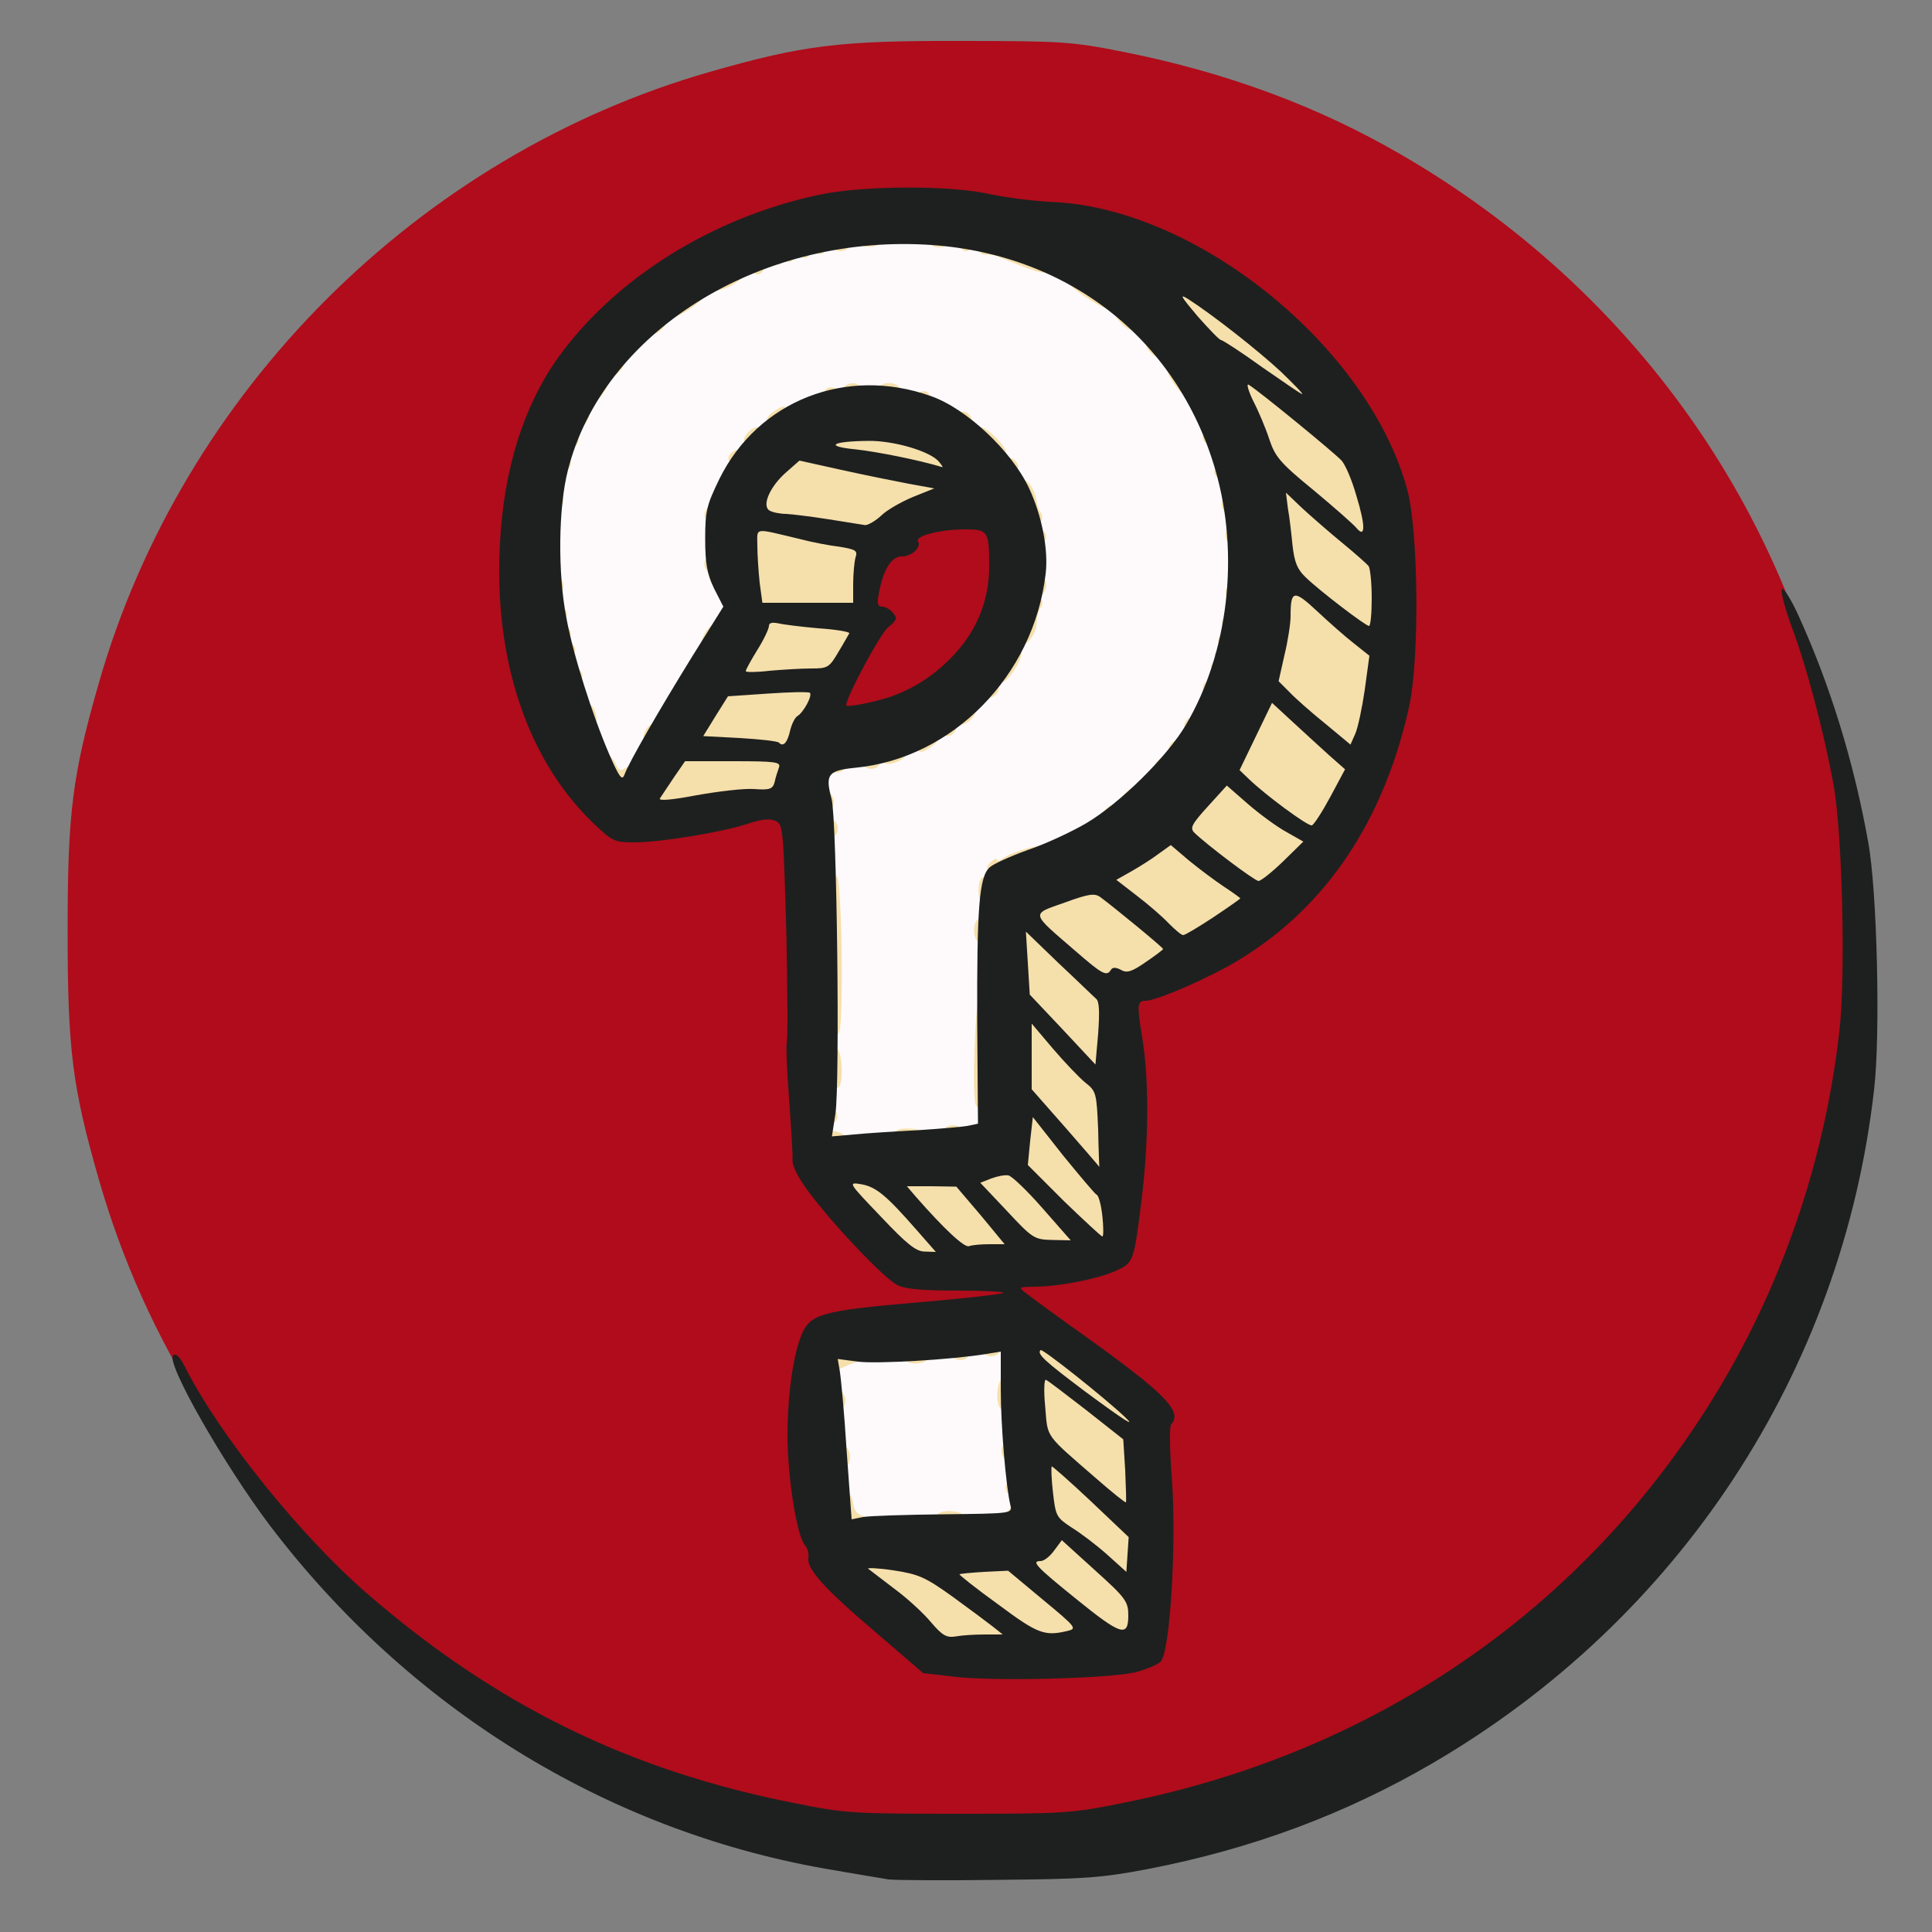 <!DOCTYPE svg PUBLIC "-//W3C//DTD SVG 20010904//EN" "http://www.w3.org/TR/2001/REC-SVG-20010904/DTD/svg10.dtd">
<svg version="1.0" xmlns="http://www.w3.org/2000/svg" width="500px" height="500px" viewBox="0 0 5000 5000" preserveAspectRatio="xMidYMid meet">
<rect x="0" y="0" width="5000" height="5000" fill="#808080" stroke="none"/>
<g id="layer1" fill="#fefafb" stroke="none">
 <path d="M2197 3933 c-9 -15 -23 -144 -32 -296 -3 -44 -7 -82 -9 -85 -2 -4 -1 -15 3 -25 6 -16 22 -19 141 -22 74 -2 164 -6 200 -10 36 -3 74 -7 85 -8 19 -2 20 4 21 103 1 58 4 128 7 155 17 147 18 167 9 178 -12 14 -417 23 -425 10z"/>
 <path d="M2169 2950 c-23 -6 -24 -9 -20 -71 7 -113 6 -610 -2 -712 -4 -54 -12 -107 -17 -117 -10 -19 2 -70 17 -70 46 -2 161 -23 186 -33 111 -48 137 -66 203 -133 130 -135 182 -312 139 -479 -9 -33 -24 -72 -35 -87 -11 -15 -20 -32 -20 -37 0 -6 -24 -35 -54 -65 -52 -52 -145 -106 -211 -122 -51 -12 -189 -9 -225 5 -147 57 -202 105 -255 221 -46 99 -49 189 -9 269 l26 52 -31 44 c-17 24 -31 46 -31 50 0 3 -10 21 -23 38 -27 40 -44 66 -57 92 -6 11 -19 34 -30 50 -11 17 -29 48 -40 70 -27 54 -57 106 -68 117 -5 5 -20 -15 -36 -49 -15 -32 -31 -66 -37 -75 -5 -10 -9 -23 -9 -30 0 -7 -7 -26 -15 -42 -17 -32 -21 -46 -59 -206 -20 -88 -24 -126 -22 -240 2 -144 10 -181 65 -300 25 -54 117 -175 169 -221 84 -74 176 -131 307 -190 44 -19 175 -49 265 -60 81 -9 146 -8 260 6 14 1 73 19 131 38 119 39 224 104 317 196 62 61 146 175 169 231 9 19 19 43 24 52 5 10 14 37 20 60 41 166 45 324 10 462 -13 50 -27 97 -31 105 -4 9 -15 32 -24 51 -42 89 -120 184 -211 260 -40 33 -76 60 -79 60 -3 0 -21 11 -40 24 -19 13 -74 36 -123 51 -86 27 -105 40 -111 80 -1 11 -4 156 -6 323 -2 167 -6 306 -9 308 -3 3 -45 7 -93 10 -49 3 -125 9 -170 13 -44 3 -91 4 -105 1z"/>
 </g>
<g id="layer2" fill="#f5dfab" stroke="none">
 <path d="M2407 4215 c-20 -23 -74 -71 -121 -106 -47 -35 -82 -67 -78 -71 4 -4 46 -3 92 4 76 11 90 16 154 63 139 99 176 129 168 136 -4 4 -46 9 -93 12 l-87 5 -35 -43z"/>
 <path d="M2625 4204 c-150 -113 -177 -136 -169 -144 5 -5 42 -10 81 -11 l73 -4 105 89 c59 49 103 92 98 96 -4 5 -35 11 -68 14 -59 5 -61 5 -120 -40z"/>
 <path d="M2780 4154 c-144 -116 -139 -110 -104 -126 36 -15 45 -28 38 -50 -12 -39 20 -23 108 55 120 108 120 107 116 159 -5 70 -33 63 -158 -38z"/>
 <path d="M2875 4053 c-27 -25 -75 -63 -106 -84 l-57 -39 -7 -74 c-4 -41 -4 -79 0 -86 4 -7 39 20 94 73 48 46 99 92 114 102 25 16 27 23 27 81 0 34 -3 65 -7 67 -5 3 -30 -15 -58 -40z"/>
 <path d="M2184 3936 c-8 -21 -1 -66 11 -69 6 -1 11 10 13 24 2 17 11 29 24 32 11 3 17 10 13 16 -9 16 -55 13 -61 -3z"/>
 <path d="M2425 3930 c-3 -5 0 -13 9 -16 21 -8 61 -1 61 11 0 14 -62 19 -70 5z"/>
 <path d="M2607 3934 c-3 -4 -2 -16 4 -26 13 -24 35 -9 26 16 -7 17 -19 21 -30 10z"/>
 <path d="M2849 3857 c-41 -35 -93 -82 -117 -103 l-43 -39 -3 -90 c-2 -49 -7 -103 -11 -118 -15 -57 10 -49 113 37 56 47 113 93 127 102 26 17 32 38 15 49 -11 7 -26 -2 -82 -45 -16 -12 -28 -19 -28 -16 0 3 24 24 54 46 l53 40 6 93 c3 50 2 95 -2 100 -4 4 -41 -21 -82 -56z"/>
 <path d="M2605 3860 c-4 -6 -3 -16 3 -22 6 -6 12 -6 17 2 4 6 3 16 -3 22 -6 6 -12 6 -17 -2z"/>
 <path d="M2174 3786 c-8 -21 3 -49 16 -41 5 3 10 15 10 25 0 25 -18 36 -26 16z"/>
 <path d="M2594 3766 c-4 -10 -2 -22 4 -28 8 -8 13 -7 18 6 4 10 2 22 -4 28 -8 8 -13 7 -18 -6z"/>
 <path d="M2164 3636 c-4 -10 -2 -22 4 -28 8 -8 13 -7 18 6 4 10 2 22 -4 28 -8 8 -13 7 -18 -6z"/>
 <path d="M2585 3638 c-9 -22 -2 -68 10 -71 14 -3 19 63 6 76 -7 7 -12 5 -16 -5z"/>
 <path d="M2154 3536 c-9 -22 1 -31 35 -34 34 -3 52 15 24 24 -10 3 -26 10 -36 15 -13 7 -19 5 -23 -5z"/>
 <path d="M2345 3521 c-7 -13 17 -24 40 -19 9 1 16 8 16 13 0 14 -48 19 -56 6z"/>
 <path d="M2465 3510 c-8 -12 20 -24 35 -15 6 3 8 11 5 16 -8 12 -32 12 -40 -1z"/>
 <path d="M2545 3500 c-8 -12 20 -24 35 -15 6 3 8 11 5 16 -8 12 -32 12 -40 -1z"/>
 <path d="M2262 3154 c-56 -58 -100 -109 -97 -114 2 -4 29 -2 58 4 49 10 59 17 135 101 45 50 80 95 79 100 -2 6 -19 11 -38 12 -31 2 -43 -7 -137 -103z"/>
 <path d="M2409 3162 c-44 -47 -78 -90 -76 -96 2 -6 35 -12 73 -14 l69 -3 78 91 c47 55 72 92 65 95 -7 2 -39 5 -71 8 l-58 4 -80 -85z"/>
 <path d="M2598 3146 c-43 -46 -78 -87 -78 -90 0 -9 65 -36 87 -36 19 0 196 194 186 204 -4 3 -31 6 -62 5 l-56 0 -77 -83z"/>
 <path d="M2747 3122 l-107 -108 7 -69 c5 -37 13 -70 19 -72 6 -2 39 33 74 77 34 45 77 96 95 113 29 29 33 39 37 96 2 37 -1 65 -7 68 -6 1 -59 -45 -118 -105z"/>
 <path d="M2755 2937 l-100 -112 -5 -100 c-3 -55 -3 -104 1 -108 3 -5 36 27 72 71 37 43 82 91 101 105 l34 26 4 108 c3 59 2 111 -2 115 -3 5 -51 -43 -105 -105z"/>
 <path d="M2135 2951 c-3 -6 -4 -15 -1 -20 8 -12 55 1 56 14 1 14 -47 19 -55 6z"/>
 <path d="M2315 2940 c-3 -5 0 -13 9 -16 21 -8 71 -1 71 11 0 14 -72 19 -80 5z"/>
 <path d="M2445 2930 c-8 -12 20 -24 35 -15 6 3 8 11 5 16 -8 12 -32 12 -40 -1z"/>
 <path d="M2145 2900 c-4 -6 -3 -16 3 -22 6 -6 12 -6 17 2 4 6 3 16 -3 22 -6 6 -12 6 -17 -2z"/>
 <path d="M2525 2859 c-10 -26 -1 -279 10 -279 14 0 19 270 6 283 -7 7 -12 5 -16 -4z"/>
 <path d="M2155 2808 c-9 -24 -2 -93 10 -93 14 0 19 85 6 98 -7 7 -12 5 -16 -5z"/>
 <path d="M2740 2676 l-95 -103 -6 -89 c-3 -49 -3 -93 1 -97 4 -4 45 30 91 76 46 46 96 92 111 103 l27 19 -7 94 c-4 52 -11 96 -17 97 -5 2 -53 -43 -105 -100z"/>
 <path d="M2155 2669 c-10 -26 -1 -399 10 -402 14 -3 19 393 6 406 -7 7 -12 5 -16 -4z"/>
 <path d="M2790 2487 c-100 -86 -136 -125 -124 -135 21 -19 166 -63 177 -54 14 11 190 153 195 157 2 2 -24 22 -57 45 -47 31 -65 39 -78 31 -12 -6 -20 -5 -28 6 -9 12 -23 3 -85 -50z"/>
 <path d="M2524 2427 c-7 -20 -2 -47 11 -50 14 -3 19 43 6 56 -7 7 -12 6 -17 -6z"/>
 <path d="M3034 2419 c-10 -12 -52 -49 -93 -82 -84 -69 -87 -55 27 -128 l62 -41 58 46 c31 25 76 60 100 76 23 17 40 35 37 40 -8 14 -152 110 -163 110 -5 0 -17 -10 -28 -21z"/>
 <path d="M2536 2328 c-8 -22 -2 -58 9 -58 13 0 17 57 5 65 -6 4 -12 0 -14 -7z"/>
 <path d="M3155 2229 c-49 -39 -91 -75 -93 -80 -2 -5 22 -38 54 -73 l57 -64 63 54 c61 51 122 90 130 82 2 -3 -24 -25 -59 -50 -34 -26 -75 -60 -90 -76 l-29 -30 40 -83 c22 -46 42 -92 46 -103 6 -16 14 -12 64 35 31 30 81 75 110 100 l54 46 -30 59 c-53 106 -182 255 -218 254 -5 -1 -49 -33 -99 -71z"/>
 <path d="M2556 2252 c-3 -6 1 -15 9 -22 8 -7 15 -9 15 -5 0 4 6 3 13 -2 23 -18 106 -42 113 -32 6 10 -56 39 -92 43 -13 1 -29 8 -38 15 -8 7 -17 8 -20 3z"/>
 <path d="M2144 2156 c-4 -10 -2 -22 4 -28 8 -8 13 -7 18 6 4 10 2 22 -4 28 -8 8 -13 7 -18 -6z"/>
 <path d="M2856 2112 c-3 -6 1 -15 8 -21 8 -7 17 -8 20 -3 3 6 -1 15 -8 21 -8 7 -17 8 -20 3z"/>
 <path d="M1677 2092 c-3 -4 17 -37 44 -75 l49 -67 128 -1 c83 0 120 -3 107 -9 -11 -5 -62 -9 -113 -8 -51 0 -95 -2 -98 -5 -3 -3 14 -37 39 -75 l45 -69 77 -6 c98 -9 160 -9 168 -1 7 7 -28 79 -42 89 -6 3 -22 45 -36 93 -15 48 -31 91 -36 96 -5 6 -30 9 -56 8 -27 -2 -97 6 -157 18 -128 23 -114 22 -119 12z"/>
 <path d="M2134 2086 c-4 -10 -2 -22 4 -28 8 -8 13 -7 18 6 4 10 2 22 -4 28 -8 8 -13 7 -18 -6z"/>
 <path d="M2896 2082 c-3 -5 5 -19 18 -31 13 -13 26 -18 30 -13 3 5 -5 19 -18 31 -13 13 -26 18 -30 13z"/>
 <path d="M1580 2005 c-6 -15 -13 -31 -15 -36 -3 -4 -1 -10 5 -14 5 -3 15 5 22 19 8 19 14 23 24 15 16 -13 31 8 15 24 -6 6 -11 7 -11 3 0 -5 -7 -3 -15 4 -12 10 -16 8 -25 -15z"/>
 <path d="M2135 1990 c-3 -6 1 -13 9 -16 21 -8 49 3 41 16 -8 13 -42 13 -50 0z"/>
 <path d="M2986 1992 c-3 -5 3 -17 13 -26 11 -10 22 -13 25 -8 3 5 -3 17 -13 26 -11 10 -22 13 -25 8z"/>
 <path d="M2235 1980 c-6 -10 14 -23 31 -19 5 1 22 -3 38 -10 20 -8 33 -8 39 -2 11 11 -38 35 -53 26 -5 -3 -11 -1 -15 5 -8 13 -32 13 -40 0z"/>
 <path d="M2376 1941 c-3 -5 5 -16 19 -25 24 -16 45 -6 22 11 -24 19 -36 23 -41 14z"/>
 <path d="M3026 1942 c-3 -6 1 -15 8 -21 8 -7 17 -8 20 -3 3 6 -1 15 -8 21 -8 7 -17 8 -20 3z"/>
 <path d="M3415 1881 c-126 -108 -128 -110 -115 -162 6 -24 15 -79 20 -122 5 -43 12 -82 16 -88 3 -6 33 15 67 48 34 33 83 74 110 93 54 38 56 50 33 172 -16 82 -32 128 -43 127 -5 0 -44 -31 -88 -68z"/>
 <path d="M1667 1913 c-4 -6 0 -18 7 -28 8 -11 16 -14 19 -8 4 6 0 18 -7 28 -8 11 -16 14 -19 8z"/>
 <path d="M2446 1902 c-3 -6 1 -15 8 -21 8 -7 17 -8 20 -3 3 6 -1 15 -8 21 -8 7 -17 8 -20 3z"/>
 <path d="M3066 1882 c-3 -6 1 -15 8 -21 8 -7 17 -8 20 -3 3 6 -1 15 -8 21 -8 7 -17 8 -20 3z"/>
 <path d="M1520 1860 c-11 -21 -5 -44 9 -35 13 7 20 44 11 50 -5 3 -14 -4 -20 -15z"/>
 <path d="M2486 1872 c-3 -5 3 -17 13 -26 11 -10 22 -13 25 -8 3 5 -3 17 -13 26 -11 10 -22 13 -25 8z"/>
 <path d="M2556 1802 c-3 -6 1 -15 8 -21 8 -7 17 -8 20 -3 3 6 -1 15 -8 21 -8 7 -17 8 -20 3z"/>
 <path d="M3115 1790 c-4 -6 -3 -16 3 -22 6 -6 12 -6 17 2 4 6 3 16 -3 22 -6 6 -12 6 -17 -2z"/>
 <path d="M1485 1760 c-4 -6 -3 -16 3 -22 6 -6 12 -6 17 2 4 6 3 16 -3 22 -6 6 -12 6 -17 -2z"/>
 <path d="M1904 1758 c-3 -5 11 -35 30 -67 20 -32 36 -66 36 -74 0 -9 3 -18 8 -21 16 -9 247 20 245 32 -2 6 -19 36 -38 67 l-36 55 -62 1 c-34 0 -88 4 -120 8 -32 4 -60 3 -63 -1z"/>
 <path d="M2587 1764 c-9 -9 44 -85 54 -78 5 3 1 19 -8 35 -21 36 -38 51 -46 43z"/>
 <path d="M3136 1731 c-4 -5 -2 -12 4 -16 6 -4 8 -10 5 -15 -3 -5 -1 -11 4 -15 6 -3 8 -12 5 -19 -7 -17 12 -30 21 -16 4 6 1 17 -5 25 -7 8 -9 15 -5 15 4 0 1 7 -6 17 -8 9 -12 18 -11 20 2 3 1 7 -1 9 -3 3 -8 1 -11 -5z"/>
 <path d="M1465 1690 c-4 -6 -4 -14 -1 -17 3 -3 1 -12 -5 -19 -6 -7 -8 -18 -4 -24 9 -14 28 -1 21 15 -2 7 1 18 7 24 8 8 8 14 0 22 -8 8 -13 8 -18 -1z"/>
 <path d="M1817 1664 c-3 -5 3 -20 12 -33 11 -14 21 -19 25 -13 3 5 -2 20 -12 33 -11 12 -21 18 -25 13z"/>
 <path d="M2648 1665 c-7 -7 10 -64 23 -79 4 -5 5 -14 3 -21 -3 -7 -1 -16 4 -19 6 -3 8 -15 5 -25 -3 -10 0 -22 6 -26 16 -9 26 22 12 39 -6 7 -8 16 -5 19 3 3 2 12 -2 19 -8 13 -9 17 -12 49 -3 21 -26 52 -34 44z"/>
 <path d="M3474 1591 c-134 -100 -142 -111 -154 -220 -6 -52 -13 -97 -15 -102 -3 -4 0 -11 6 -14 6 -4 32 13 57 37 26 25 76 69 112 97 36 29 71 60 78 69 14 18 17 178 3 186 -5 3 -44 -21 -87 -53z"/>
 <path d="M3165 1620 c-4 -6 -3 -16 3 -22 6 -6 12 -6 17 2 4 6 3 16 -3 22 -6 6 -12 6 -17 -2z"/>
 <path d="M1445 1600 c-4 -6 -3 -16 3 -22 6 -6 12 -6 17 2 4 6 3 16 -3 22 -6 6 -12 6 -17 -2z"/>
 <path d="M1956 1572 c-3 -5 -8 -51 -12 -103 -9 -122 -6 -125 102 -100 43 11 99 22 124 26 57 9 71 21 64 52 -4 13 -7 47 -8 76 l-1 52 -132 3 c-72 1 -134 -1 -137 -6z"/>
 <path d="M3174 1546 c-4 -10 -2 -22 4 -28 8 -8 13 -7 18 6 4 10 2 22 -4 28 -8 8 -13 7 -18 -6z"/>
 <path d="M1434 1526 c-4 -10 -2 -22 4 -28 8 -8 13 -7 18 6 4 10 2 22 -4 28 -8 8 -13 7 -18 -6z"/>
 <path d="M1839 1506 c-1 -3 -2 -9 -3 -13 -1 -5 -5 -14 -9 -20 -5 -7 -5 -18 -2 -23 9 -14 28 -1 21 15 -2 7 0 17 6 23 6 6 6 12 -1 16 -6 4 -12 5 -12 2z"/>
 <path d="M3524 1399 c-11 -12 -69 -63 -130 -115 -101 -84 -113 -98 -129 -146 -9 -29 -32 -82 -51 -117 -18 -35 -31 -68 -28 -72 7 -12 303 230 319 260 7 15 19 51 28 81 32 117 29 151 -9 109z"/>
 <path d="M2685 1400 c-4 -6 -3 -16 3 -22 6 -6 12 -6 17 2 4 6 3 16 -3 22 -6 6 -12 6 -17 -2z"/>
 <path d="M3174 1396 c-4 -10 -2 -22 4 -28 8 -8 13 -7 18 6 4 10 2 22 -4 28 -8 8 -13 7 -18 -6z"/>
 <path d="M2215 1375 c-5 -3 -64 -11 -129 -20 -66 -8 -123 -18 -127 -22 -14 -14 27 -87 69 -125 l40 -36 89 19 c135 30 280 59 292 59 6 0 11 -4 11 -9 0 -12 -150 -47 -254 -60 -43 -5 -83 -14 -88 -19 -18 -18 33 -35 112 -40 104 -6 173 21 246 95 30 31 52 59 48 62 -3 3 -31 6 -62 7 -65 1 -148 32 -183 70 -21 22 -40 28 -64 19z"/>
 <path d="M2676 1351 c-4 -6 -5 -15 -1 -20 3 -5 1 -12 -4 -15 -14 -9 -31 -65 -21 -71 10 -6 28 23 33 52 1 10 6 24 11 31 5 8 4 18 -2 24 -6 6 -12 6 -16 -1z"/>
 <path d="M1825 1340 c-4 -6 -1 -18 7 -27 7 -9 12 -18 11 -20 -2 -1 -1 -3 2 -3 3 0 8 0 12 0 4 0 2 5 -4 11 -6 6 -9 17 -7 24 7 16 -12 29 -21 15z"/>
 <path d="M3164 1316 c-4 -10 -2 -22 4 -28 8 -8 13 -7 18 6 4 10 2 22 -4 28 -8 8 -13 7 -18 -6z"/>
 <path d="M1434 1306 c-4 -10 -2 -22 4 -28 8 -8 13 -7 18 6 4 10 2 22 -4 28 -8 8 -13 7 -18 -6z"/>
 <path d="M3145 1230 c-4 -6 -3 -16 3 -22 6 -6 12 -6 17 2 4 6 3 16 -3 22 -6 6 -12 6 -17 -2z"/>
 <path d="M1455 1210 c-4 -6 -3 -16 3 -22 6 -6 12 -6 17 2 4 6 3 16 -3 22 -6 6 -12 6 -17 -2z"/>
 <path d="M2611 1206 c-7 -8 -8 -17 -3 -20 6 -3 15 1 21 8 7 8 8 17 3 20 -6 3 -15 -1 -21 -8z"/>
 <path d="M1886 1192 c-3 -6 1 -15 8 -21 8 -7 17 -8 20 -3 3 6 -1 15 -8 21 -8 7 -17 8 -20 3z"/>
 <path d="M2561 1146 c-18 -19 -29 -36 -23 -39 5 -4 23 9 41 27 18 19 29 36 23 39 -5 4 -23 -9 -41 -27z"/>
 <path d="M1475 1150 c-4 -6 -3 -16 3 -22 6 -6 12 -6 17 2 4 6 3 16 -3 22 -6 6 -12 6 -17 -2z"/>
 <path d="M1926 1142 c-3 -5 3 -17 13 -26 11 -10 22 -13 25 -8 3 5 -3 17 -13 26 -11 10 -22 13 -25 8z"/>
 <path d="M3115 1140 c-4 -6 -3 -16 3 -22 6 -6 12 -6 17 2 4 6 3 16 -3 22 -6 6 -12 6 -17 -2z"/>
 <path d="M1497 1103 c-4 -6 0 -18 7 -28 8 -11 16 -14 19 -8 4 6 0 18 -7 28 -8 11 -16 14 -19 8z"/>
 <path d="M1986 1091 c-6 -8 5 -20 31 -35 23 -13 22 12 -2 28 -13 9 -26 12 -29 7z"/>
 <path d="M2491 1086 c-7 -8 -8 -17 -3 -20 6 -3 15 1 21 8 7 8 8 17 3 20 -6 3 -15 -1 -21 -8z"/>
 <path d="M3360 1039 c-19 -16 -78 -59 -130 -94 -93 -63 -260 -228 -242 -239 10 -6 164 98 258 175 114 93 195 191 156 189 -4 -1 -23 -14 -42 -31z"/>
 <path d="M1527 1044 c-3 -6 4 -23 17 -39 13 -15 25 -24 29 -19 3 6 -4 23 -17 39 -13 15 -25 24 -29 19z"/>
 <path d="M2375 1031 c-7 -12 12 -24 25 -16 11 7 4 25 -10 25 -5 0 -11 -4 -15 -9z"/>
 <path d="M2135 1021 c-7 -12 12 -24 25 -16 11 7 4 25 -10 25 -5 0 -11 -4 -15 -9z"/>
 <path d="M3036 990 c-29 -44 -18 -66 12 -23 30 44 33 51 23 57 -5 3 -20 -12 -35 -34z"/>
 <path d="M2185 1010 c-8 -12 20 -24 35 -15 6 3 8 11 5 16 -8 12 -32 12 -40 -1z"/>
 <path d="M2275 1010 c-8 -13 20 -24 41 -16 20 8 9 26 -16 26 -10 0 -22 -5 -25 -10z"/>
 <path d="M1576 972 c-3 -5 3 -17 13 -26 11 -10 22 -13 25 -8 3 5 -3 17 -13 26 -11 10 -22 13 -25 8z"/>
 <path d="M2976 911 c-10 -11 -13 -22 -8 -25 5 -3 17 3 26 13 10 11 13 22 8 25 -5 3 -17 -3 -26 -13z"/>
 <path d="M1686 862 c-3 -5 3 -17 13 -26 11 -10 22 -13 25 -8 3 5 -3 17 -13 26 -11 10 -22 13 -25 8z"/>
 <path d="M2901 836 c-13 -13 -18 -26 -13 -30 5 -3 19 5 31 18 13 13 18 26 13 30 -5 3 -19 -5 -31 -18z"/>
 <path d="M1735 821 c-3 -6 15 -24 39 -40 25 -17 47 -27 51 -22 3 6 -15 24 -39 40 -25 17 -47 27 -51 22z"/>
 <path d="M2807 767 c-31 -21 -55 -43 -52 -47 6 -10 95 41 114 64 25 29 -6 21 -62 -17z"/>
 <path d="M1845 750 c-3 -5 12 -18 34 -30 23 -11 42 -16 46 -10 3 5 -12 18 -34 30 -23 11 -42 16 -46 10z"/>
 <path d="M1945 701 c-7 -12 12 -24 25 -16 11 7 4 25 -10 25 -5 0 -11 -4 -15 -9z"/>
 <path d="M2645 689 c-27 -11 -57 -22 -65 -26 -8 -3 -20 -5 -27 -4 -16 2 -26 -16 -13 -24 5 -3 15 -3 22 1 7 4 21 9 33 10 32 4 120 41 118 50 -3 14 -16 13 -68 -7z"/>
 <path d="M2006 681 c-4 -5 -2 -12 4 -16 5 -3 10 -3 10 1 0 3 7 1 15 -6 8 -7 15 -9 15 -5 0 4 7 2 15 -5 9 -7 18 -10 22 -7 3 4 12 2 19 -4 7 -6 18 -8 24 -4 14 9 1 28 -16 21 -7 -3 -16 -1 -20 5 -3 6 -12 8 -19 5 -7 -2 -18 1 -24 7 -6 6 -11 7 -11 3 0 -5 -6 -3 -14 3 -9 8 -16 8 -20 2z"/>
 <path d="M2155 640 c-8 -12 20 -24 35 -15 6 3 8 11 5 16 -8 12 -32 12 -40 -1z"/>
 <path d="M2485 641 c-7 -12 12 -24 25 -16 11 7 4 25 -10 25 -5 0 -11 -4 -15 -9z"/>
 <path d="M2225 631 c-7 -13 17 -24 40 -19 9 1 16 8 16 13 0 14 -48 19 -56 6z"/>
 <path d="M2405 630 c-8 -13 20 -24 41 -16 20 8 9 26 -16 26 -10 0 -22 -5 -25 -10z"/>
 </g>
<g id="layer3" fill="#b00c1b" stroke="none">
 <path d="M2230 4714 c-19 -3 -96 -16 -171 -29 -853 -153 -1564 -797 -1803 -1632 -69 -240 -81 -336 -81 -643 0 -307 12 -403 81 -643 216 -754 827 -1365 1581 -1581 241 -69 335 -81 648 -80 262 0 289 2 416 27 270 53 511 142 730 270 642 374 1061 1008 1149 1737 14 122 12 447 -4 570 -97 718 -511 1337 -1140 1704 -225 131 -466 221 -735 273 -121 23 -164 26 -386 28 -137 2 -266 1 -285 -1z m710 -407 l55 -13 6 -50 c14 -107 20 -335 11 -439 -7 -78 -6 -115 2 -127 8 -13 8 -23 0 -36 -14 -22 -127 -110 -273 -212 -98 -69 -116 -78 -134 -69 -11 7 -118 20 -236 30 -119 10 -228 24 -243 30 -29 12 -41 37 -58 129 -25 125 -4 404 33 449 7 8 11 22 9 33 -5 25 41 77 139 159 46 38 96 80 111 94 20 19 44 27 105 34 103 13 403 5 473 -12z m-160 -1007 c66 -11 128 -39 135 -60 2 -8 11 -71 20 -140 19 -157 19 -299 0 -415 -13 -83 -13 -91 2 -102 9 -7 23 -13 30 -13 28 0 172 -64 243 -108 215 -132 353 -342 417 -634 27 -126 24 -452 -5 -561 -99 -362 -520 -704 -892 -724 -52 -2 -129 -12 -170 -21 -104 -23 -326 -22 -440 2 -328 70 -613 274 -725 519 -66 143 -98 383 -76 562 27 224 97 386 218 503 51 49 56 52 106 52 68 0 226 -27 295 -50 47 -15 57 -16 82 -4 l27 14 7 285 c4 156 5 288 2 293 -2 4 0 69 6 143 5 73 10 146 9 160 -1 30 41 90 144 205 108 120 97 117 320 110 105 -3 215 -10 245 -16z"/>
 <path d="M2174 1837 c-7 -20 81 -204 105 -219 26 -16 27 -24 1 -31 -27 -7 -33 -28 -21 -75 15 -54 47 -92 78 -92 21 0 23 -3 14 -14 -20 -24 41 -49 131 -54 77 -4 78 -4 88 22 17 46 12 150 -11 211 -24 64 -109 163 -173 200 -81 47 -202 77 -212 52z"/>
 </g>
<g id="layer4" fill="#1e201f" stroke="none">
 <path d="M2300 4864 c-19 -3 -96 -16 -171 -29 -564 -101 -1071 -415 -1429 -885 -119 -157 -271 -423 -252 -442 7 -7 17 2 32 32 90 177 299 436 470 584 333 289 680 459 1109 543 128 26 152 27 421 27 269 0 293 -1 421 -27 675 -133 1227 -522 1564 -1101 158 -272 259 -579 295 -895 17 -142 8 -516 -15 -641 -25 -137 -70 -307 -109 -410 -18 -50 -29 -93 -24 -96 4 -3 24 28 42 68 82 180 144 380 181 588 23 125 32 499 15 641 -83 729 -504 1370 -1144 1743 -225 131 -466 221 -735 273 -121 23 -164 26 -386 28 -137 2 -266 1 -285 -1z"/>
 <path d="M2467 4339 l-78 -9 -122 -105 c-133 -113 -180 -165 -175 -194 2 -10 -2 -24 -9 -32 -21 -25 -44 -172 -45 -279 0 -109 14 -212 37 -267 22 -52 52 -61 295 -82 121 -10 224 -22 227 -25 4 -3 -51 -6 -121 -6 -92 0 -135 -4 -155 -15 -33 -17 -163 -153 -227 -239 -28 -37 -44 -68 -43 -85 1 -14 -4 -87 -9 -160 -6 -74 -8 -139 -6 -143 3 -5 2 -134 -1 -287 -8 -269 -8 -278 -29 -287 -14 -6 -36 -4 -71 8 -67 22 -226 48 -293 48 -52 0 -57 -2 -109 -52 -170 -165 -256 -425 -239 -724 10 -191 62 -355 150 -478 148 -206 399 -363 676 -422 114 -24 336 -25 440 -2 41 9 118 19 170 21 374 20 812 377 912 744 29 109 32 435 5 561 -65 294 -213 517 -437 654 -72 45 -216 108 -245 108 -22 0 -23 10 -9 95 18 108 17 265 -1 415 -21 170 -21 168 -70 190 -45 20 -145 40 -210 40 -40 1 -40 1 -18 18 11 9 81 60 154 112 205 147 250 193 220 226 -5 5 -4 67 2 144 12 166 -5 446 -29 470 -8 8 -38 21 -67 28 -67 16 -369 24 -470 11z m82 -109 l46 0 -25 -20 c-14 -11 -61 -46 -105 -78 -71 -51 -88 -58 -153 -68 -40 -6 -69 -7 -65 -4 5 4 35 27 68 52 34 25 76 64 95 87 29 34 40 40 64 36 16 -3 49 -5 75 -5z m213 -9 c26 -6 24 -9 -63 -81 l-90 -75 -62 3 c-34 2 -63 5 -64 6 -2 1 43 37 100 78 102 76 120 83 179 69z m158 -40 c0 -36 -6 -45 -86 -117 l-86 -78 -20 27 c-11 15 -26 27 -35 27 -25 0 -12 14 92 98 116 94 135 100 135 43z m-97 -296 c-54 -51 -100 -91 -101 -90 -2 2 -1 32 3 67 7 62 9 65 48 91 23 14 65 46 92 70 l50 45 3 -45 3 -45 -98 -93z m-381 34 c175 -2 178 -2 173 -23 -12 -50 -25 -209 -25 -299 l0 -99 -37 6 c-91 15 -283 26 -332 20 l-53 -7 5 29 c3 16 12 109 18 207 l13 179 30 -6 c17 -3 111 -6 208 -7z m470 -114 l-5 -80 -95 -75 c-53 -41 -100 -77 -105 -79 -5 -2 -6 29 -2 70 7 82 -3 68 134 187 40 35 74 62 75 60 1 -2 0 -39 -2 -83z m-2 -139 c-53 -50 -213 -177 -217 -172 -10 10 10 28 115 107 100 74 136 97 102 65z m-538 -483 c-77 -88 -104 -111 -142 -118 -36 -6 -36 -6 50 84 67 71 91 90 113 90 l29 1 -50 -57z m189 37 l39 0 -62 -75 -63 -74 -64 -1 -64 0 24 28 c72 82 125 132 137 127 8 -3 31 -5 53 -5z m138 -92 c-40 -46 -80 -84 -89 -86 -9 -2 -29 2 -45 8 l-28 11 69 73 c66 71 71 74 117 75 l48 1 -72 -82z m154 20 c-3 -29 -10 -55 -15 -56 -4 -2 -43 -48 -87 -102 l-78 -99 -7 62 -6 62 93 93 c52 50 97 92 100 92 3 0 3 -24 0 -52z m-11 -225 c-4 -94 -5 -99 -33 -121 -16 -13 -54 -53 -84 -88 l-55 -65 0 85 0 85 88 100 c48 55 87 100 87 101 0 0 -2 -44 -3 -97z m-467 2 c61 -4 120 -9 133 -12 l23 -5 -2 -262 c-1 -296 5 -377 32 -401 9 -9 54 -29 98 -45 45 -15 114 -47 153 -70 86 -51 209 -172 257 -254 110 -186 140 -442 76 -661 -99 -340 -386 -563 -751 -582 -435 -23 -834 229 -924 583 -25 96 -27 267 -4 384 17 93 67 251 112 355 25 57 32 66 38 50 12 -33 92 -171 176 -307 l80 -128 -24 -47 c-18 -38 -23 -64 -23 -129 0 -72 4 -87 37 -155 100 -202 328 -292 547 -214 92 32 209 142 254 238 33 70 51 160 43 223 -31 263 -241 477 -493 501 -70 7 -78 17 -61 80 14 50 22 740 10 816 l-9 58 56 -5 c31 -3 106 -8 166 -11z m462 -340 c-7 -6 -50 -48 -97 -92 l-85 -82 5 81 5 82 85 90 85 91 7 -80 c4 -56 3 -83 -5 -90z m38 -75 c4 -7 13 -7 26 0 15 9 28 5 64 -20 25 -17 45 -32 45 -34 0 -4 -128 -109 -162 -134 -15 -11 -30 -9 -93 14 -88 31 -89 24 28 125 69 60 81 67 92 49z m265 -136 c39 -26 70 -48 70 -49 0 -1 -19 -15 -42 -30 -24 -16 -64 -46 -91 -68 l-47 -40 -32 23 c-17 13 -49 33 -70 45 l-39 22 53 41 c29 22 66 54 82 71 17 17 33 31 38 31 5 0 40 -21 78 -46z m181 -145 l52 -51 -44 -25 c-24 -13 -69 -46 -99 -72 l-55 -48 -49 54 c-42 46 -47 56 -35 68 33 32 155 124 166 125 6 0 35 -23 64 -51z m122 -167 l38 -71 -43 -38 c-23 -21 -66 -60 -94 -86 l-52 -48 -42 87 -42 87 24 23 c41 40 153 123 163 120 5 -1 27 -35 48 -74z m-1491 -20 c41 3 48 0 53 -19 2 -11 8 -28 11 -37 5 -14 -9 -16 -119 -16 l-124 0 -29 42 c-16 24 -32 48 -36 54 -5 7 27 5 95 -8 56 -10 123 -18 149 -16z m93 -152 c4 -16 12 -33 19 -37 16 -10 39 -53 32 -60 -3 -3 -52 -2 -109 2 l-103 7 -32 51 -32 52 94 5 c52 3 98 8 102 12 11 12 22 0 29 -32z m1487 -105 l12 -88 -39 -31 c-22 -17 -65 -55 -96 -84 -61 -57 -69 -55 -69 13 0 19 -7 64 -16 101 l-15 67 28 28 c15 16 57 53 93 82 l65 54 12 -27 c7 -15 18 -67 25 -115z m-1227 18 c65 -23 120 -60 168 -113 58 -64 87 -140 87 -225 0 -91 -3 -95 -64 -95 -62 0 -129 17 -120 31 9 15 -16 39 -42 39 -27 0 -48 34 -59 93 -6 29 -4 37 8 37 8 0 21 7 28 16 12 14 10 19 -13 38 -20 16 -108 180 -108 201 0 7 74 -8 115 -22z m-206 -73 c43 0 47 -2 71 -43 14 -23 26 -45 28 -48 1 -4 -35 -10 -80 -13 -46 -4 -93 -10 -105 -13 -15 -3 -23 -1 -23 7 0 7 -13 35 -30 62 -16 26 -30 51 -30 55 0 3 28 3 61 -1 34 -3 83 -6 108 -6z m1451 -182 c0 -40 -4 -77 -8 -83 -4 -5 -34 -32 -67 -59 -33 -27 -80 -68 -104 -90 l-43 -41 5 40 c4 22 9 65 12 96 5 44 12 62 34 83 36 35 154 125 164 126 4 0 7 -33 7 -72z m-1342 -36 c0 -27 3 -58 6 -69 6 -18 1 -21 -41 -28 -26 -3 -73 -12 -103 -20 -122 -29 -110 -31 -110 17 0 24 3 67 6 96 l7 52 117 0 118 0 0 -48z m1302 -230 c-11 -39 -28 -79 -38 -90 -17 -19 -216 -182 -240 -196 -7 -5 -2 14 11 41 14 27 33 72 42 100 15 45 28 61 115 132 54 45 104 89 111 98 23 27 23 -7 -1 -85z m-1229 52 c14 -14 51 -35 82 -48 l55 -22 -66 -12 c-37 -7 -116 -23 -175 -36 l-108 -24 -33 29 c-43 37 -65 87 -45 100 8 5 28 9 44 9 17 1 66 7 110 14 44 7 87 14 94 15 8 0 27 -11 42 -25z m149 -139 c-22 -27 -117 -55 -183 -54 -95 1 -115 14 -32 22 54 6 161 27 224 46 2 1 -2 -6 -9 -14z m885 -233 c-58 -54 -176 -147 -240 -188 -24 -15 -19 -7 24 44 30 34 57 62 61 62 4 0 52 31 106 70 55 38 101 70 104 70 3 -1 -22 -26 -55 -58z"/>
 </g>

</svg>